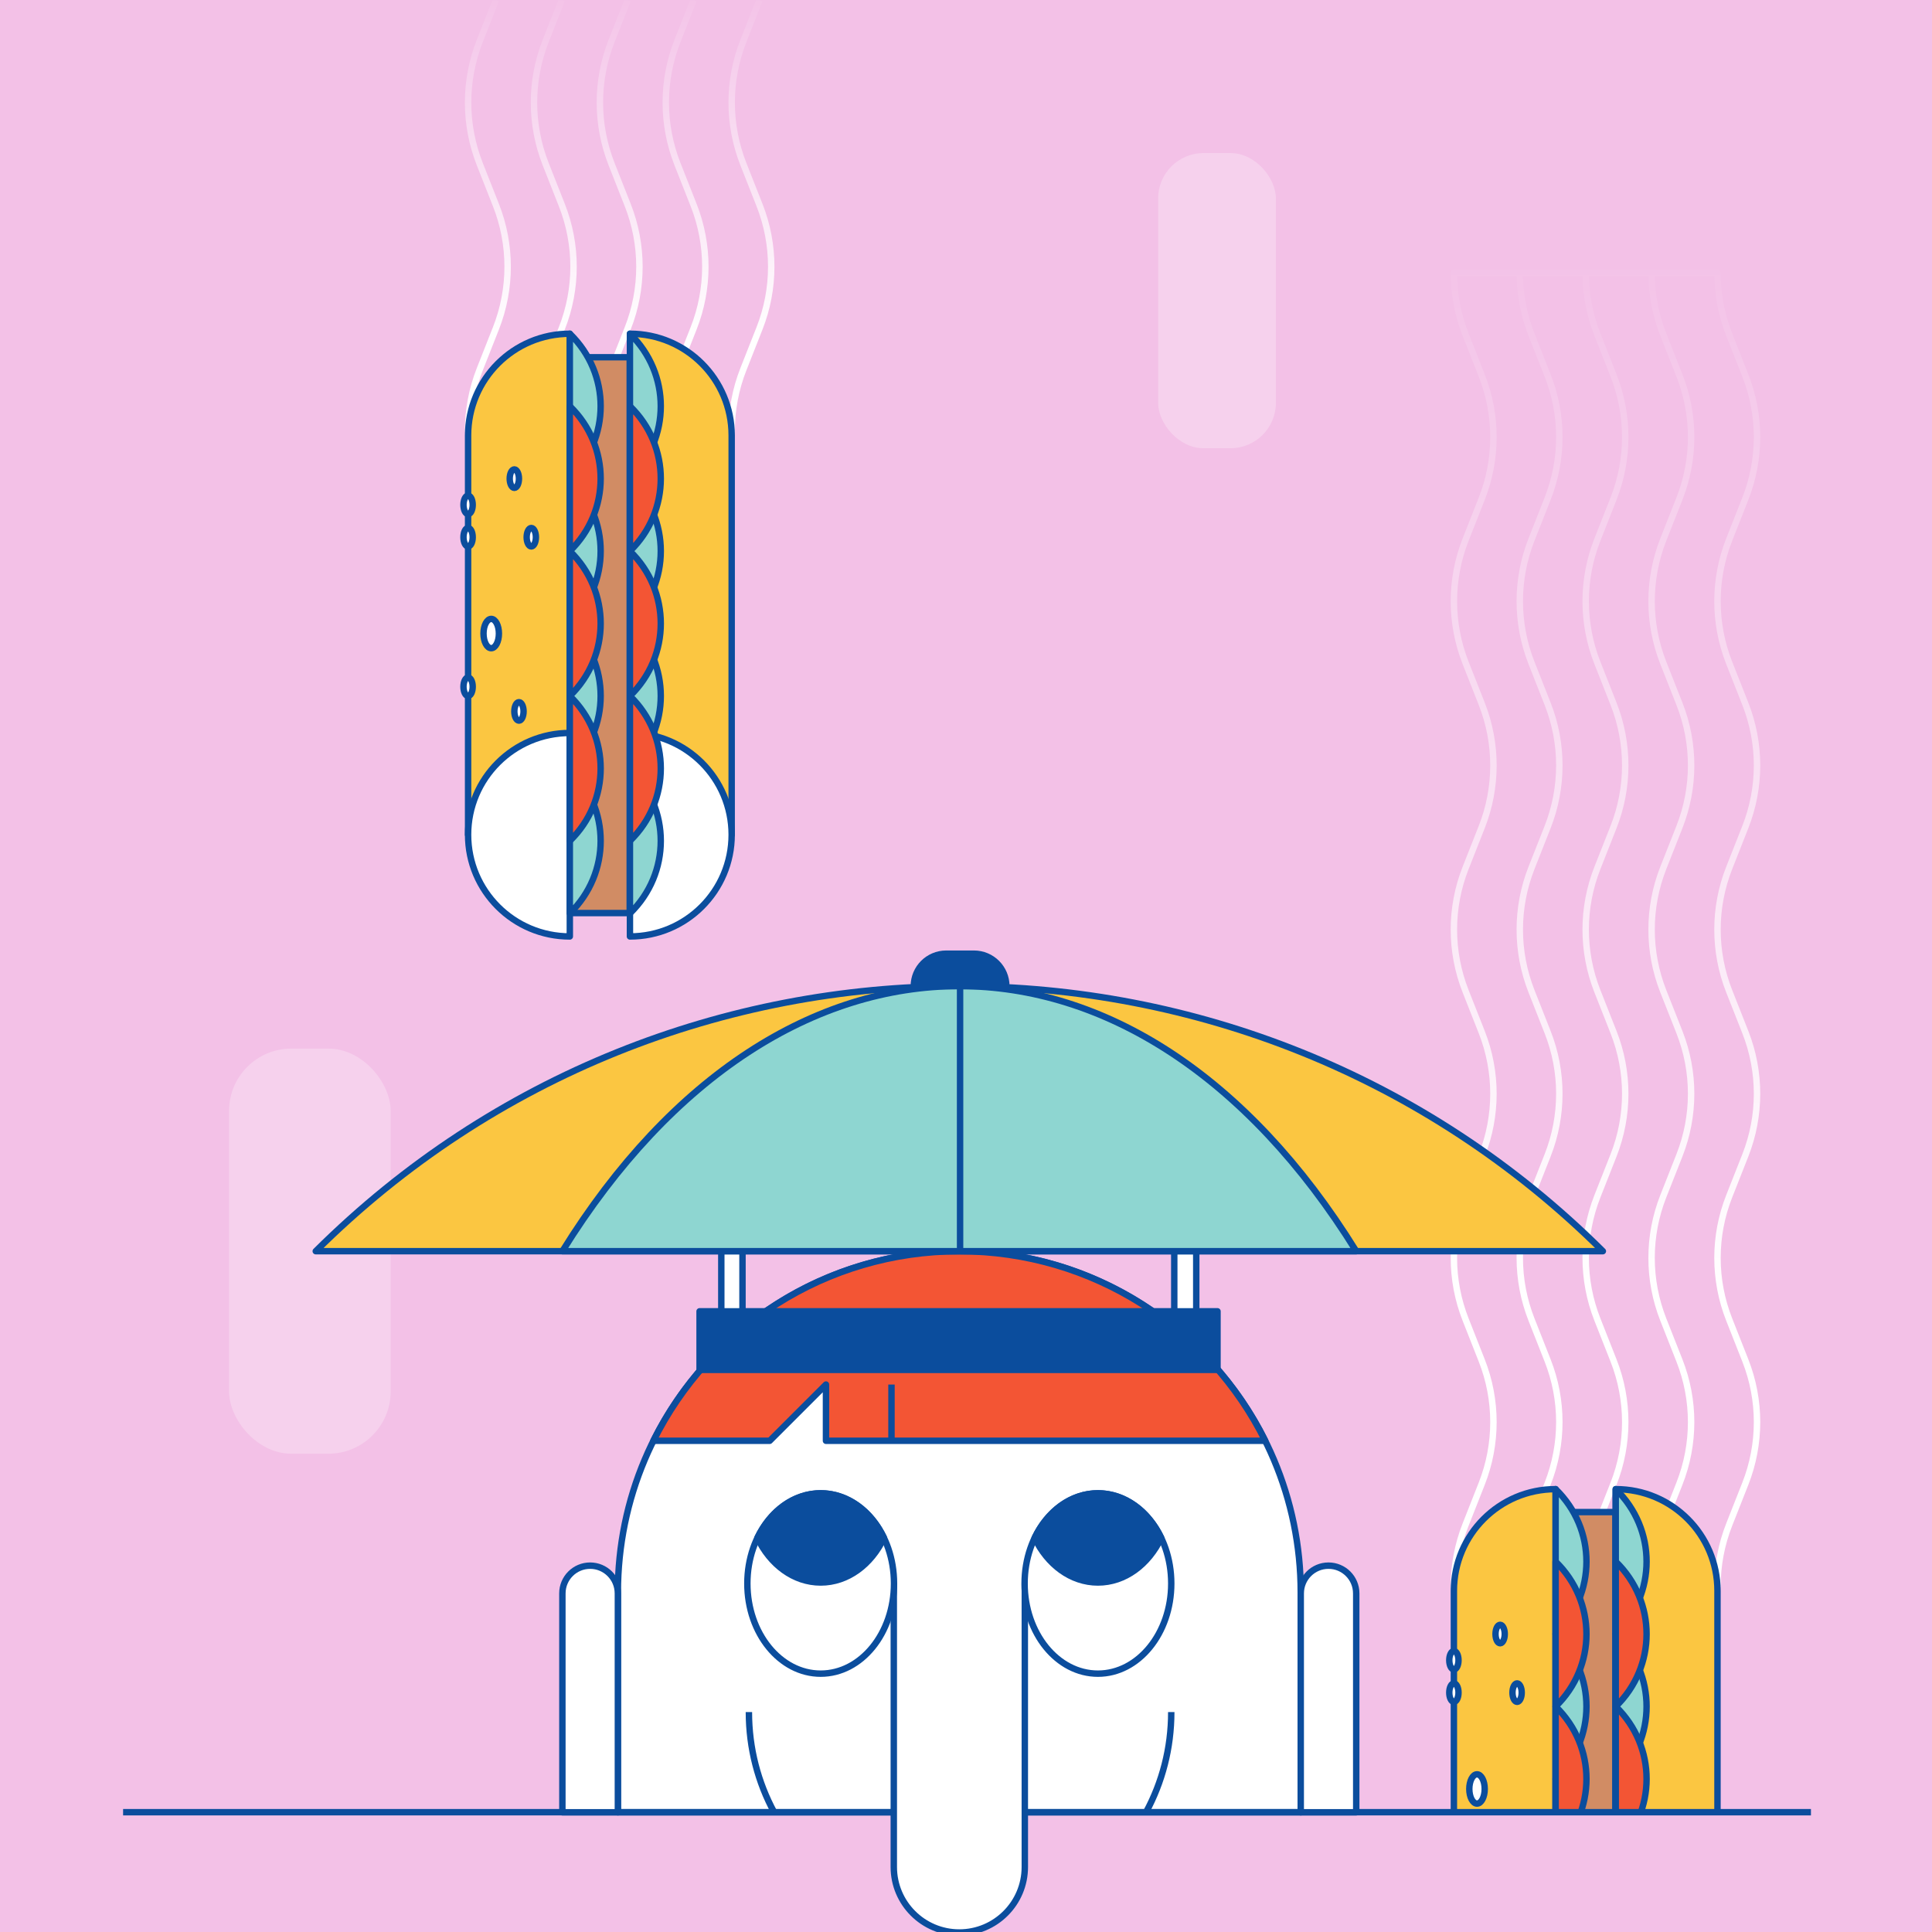 <svg fill="none" height="1805" viewBox="0 0 1805 1805" width="1805" xmlns="http://www.w3.org/2000/svg" xmlns:xlink="http://www.w3.org/1999/xlink"><rect x="0" y="0" width="1805" height="1805" fill="#333333" stroke="none"/><linearGradient id="a"><stop offset="0" stop-color="#fff" stop-opacity="0"/><stop offset="1" stop-color="#fff"/></linearGradient><linearGradient id="b" gradientUnits="userSpaceOnUse" x1="1499.93" x2="1499.93" xlink:href="#a" y1="215.505" y2="1216.83"/><linearGradient id="c" gradientUnits="userSpaceOnUse" x1="578.928" x2="578.928" xlink:href="#a" y1="-12.957" y2="315.543"/><clipPath id="d"><path d="m0 0h1805v1805h-1805z"/></clipPath><g clip-path="url(#d)"><path d="m0 0h1805v1805h-1805z" fill="#f3c1e7"/><rect fill="#fff" height="378.507" opacity=".25" rx="58.19" width="151" x="214" y="979.652"/><g stroke-width="6"><path d="m1481.45 255c0 19.543 3.65 39.086 10.95 57.589l15.06 38.196c14.59 37.005 14.59 78.172 0 115.177l-15.06 38.196c-7.3 18.503-10.95 38.046-10.95 57.589s3.65 39.086 10.95 57.589l15.06 38.196c14.59 37.005 14.59 78.172 0 115.177l-15.06 38.196c-7.3 18.503-10.95 38.046-10.95 57.589s3.65 39.086 10.95 57.589l15.06 38.196c14.59 37.001 14.59 78.171 0 115.181l-15.06 38.19c-7.3 18.51-10.95 38.05-10.95 57.59s3.65 39.09 10.95 57.59l15.06 38.2c14.59 37 14.59 78.17 0 115.17l-15.06 38.2c-7.3 18.5-10.95 38.05-10.95 57.59m0-1226.99h61.57m-61.57 0h-61.56m123.13 0h61.56c0 19.543 3.65 39.086 10.95 57.589l15.06 38.196c14.59 37.005 14.59 78.172 0 115.177l-15.06 38.196c-7.3 18.503-10.95 38.046-10.95 57.589s3.65 39.086 10.95 57.589l15.06 38.196c14.59 37.005 14.59 78.172 0 115.177l-15.06 38.196c-7.3 18.503-10.95 38.046-10.95 57.589s3.65 39.086 10.95 57.589l15.06 38.196c14.59 37.001 14.59 78.171 0 115.181l-15.06 38.19c-7.3 18.51-10.95 38.05-10.95 57.59s3.65 39.09 10.95 57.59l15.06 38.2c14.59 37 14.59 78.17 0 115.17l-15.06 38.2c-7.3 18.5-10.95 38.05-10.95 57.59h-246.26c0-19.54 3.65-39.09 10.95-57.59l15.06-38.2c14.59-37 14.59-78.17 0-115.17l-15.06-38.2c-7.3-18.5-10.95-38.05-10.95-57.59s3.65-39.08 10.95-57.59l15.06-38.19c14.59-37.01 14.59-78.18 0-115.181l-15.06-38.196c-7.3-18.503-10.95-38.046-10.95-57.589s3.65-39.086 10.95-57.589l15.06-38.196c14.59-37.005 14.59-78.172 0-115.177l-15.06-38.196c-7.3-18.503-10.95-38.046-10.95-57.589s3.65-39.086 10.95-57.589l15.06-38.196c14.59-37.005 14.59-78.172 0-115.177l-15.06-38.196c-7.3-18.503-10.95-38.046-10.95-57.589h61.57m123.13 0c0 19.543 3.65 39.086 10.94 57.589l15.07 38.196c14.59 37.005 14.59 78.172-.01 115.177l-15.06 38.196c-7.3 18.503-10.94 38.046-10.94 57.589s3.65 39.086 10.94 57.589l15.07 38.196c14.59 37.005 14.59 78.172-.01 115.177l-15.06 38.196c-7.3 18.503-10.94 38.046-10.94 57.589s3.65 39.086 10.94 57.589l15.07 38.196c14.59 37.001 14.59 78.171-.01 115.181l-15.06 38.19c-7.3 18.51-10.94 38.05-10.94 57.59s3.65 39.09 10.94 57.59l15.07 38.2c14.59 37 14.59 78.17-.01 115.17l-15.06 38.2c-7.3 18.5-10.94 38.05-10.94 57.59m-123.13-1226.99c0 19.543 3.64 39.086 10.94 57.589l15.06 38.196c14.6 37.005 14.6 78.172 0 115.177l-15.06 38.196c-7.3 18.503-10.94 38.046-10.94 57.589s3.64 39.086 10.94 57.589l15.06 38.196c14.6 37.005 14.6 78.172 0 115.177l-15.06 38.196c-7.3 18.503-10.94 38.046-10.94 57.589s3.64 39.086 10.94 57.589l15.06 38.196c14.6 37.001 14.6 78.171 0 115.181l-15.06 38.19c-7.3 18.51-10.94 38.05-10.94 57.59s3.64 39.09 10.94 57.59l15.06 38.2c14.6 37 14.6 78.17 0 115.17l-15.06 38.2c-7.3 18.5-10.94 38.05-10.94 57.59" stroke="url(#b)" stroke-linejoin="round"/><path d="m1453.53 1932.7h520.01v55.742h-520.01z" fill="#d18c64" stroke="#0b4d9d" stroke-linejoin="round" transform="matrix(0 -1 1 0 -479.17 3386.23)"/><path d="m1604.58 1859.3v-372.99c0-52.5-42.55-95.05-95.04-95.05v468.04z" fill="#fbc641" stroke="#0b4d9d" stroke-linejoin="round"/><path d="m1509.54 1954.35c52.49 0 95.04-42.56 95.04-95.05s-42.55-95.05-95.04-95.05z" fill="#fff" stroke="#0b4d9d" stroke-linejoin="round"/><path d="m1509.54 1932.75c38.4-37.38 38.4-97.99 0-135.37z" fill="#8ed6d1" stroke="#0b4d9d" stroke-linejoin="round"/><path d="m1509.54 1797.38c38.4-37.38 38.4-97.99 0-135.37z" fill="#8ed6d1" stroke="#0b4d9d" stroke-linejoin="round"/><path d="m1509.54 1662c38.4-37.38 38.4-97.99 0-135.37z" fill="#8ed6d1" stroke="#0b4d9d" stroke-linejoin="round"/><path d="m1509.54 1526.63c38.4-37.38 38.4-97.99 0-135.37z" fill="#8ed6d1" stroke="#0b4d9d" stroke-linejoin="round"/><path d="m1358.32 1859.3v-372.99c0-52.5 42.56-95.05 95.05-95.05v468.04z" fill="#fbc641" stroke="#0b4d9d" stroke-linejoin="round"/><path d="m1453.37 1954.35c-52.49 0-95.05-42.56-95.05-95.05s42.56-95.05 95.05-95.05z" fill="#fff" stroke="#0b4d9d" stroke-linejoin="round"/><path d="m1453.37 1932.75c38.4-37.38 38.4-97.99 0-135.37z" fill="#8ed6d1" stroke="#0b4d9d" stroke-linejoin="round"/><path d="m1453.37 1797.38c38.4-37.38 38.4-97.99 0-135.37z" fill="#8ed6d1" stroke="#0b4d9d" stroke-linejoin="round"/><path d="m1453.37 1662c38.4-37.38 38.4-97.99 0-135.37z" fill="#8ed6d1" stroke="#0b4d9d" stroke-linejoin="round"/><path d="m1453.37 1526.63c38.4-37.38 38.4-97.99 0-135.37z" fill="#8ed6d1" stroke="#0b4d9d" stroke-linejoin="round"/><path d="m1453.37 1865.06c38.4-37.38 38.4-97.99 0-135.37z" fill="#f35534" stroke="#0b4d9d" stroke-linejoin="round"/><path d="m1453.37 1729.69c38.4-37.38 38.4-97.99 0-135.37z" fill="#f35534" stroke="#0b4d9d" stroke-linejoin="round"/><path d="m1453.37 1594.32c38.4-37.38 38.4-97.99 0-135.37z" fill="#f35534" stroke="#0b4d9d" stroke-linejoin="round"/><path d="m1509.54 1865.06c38.4-37.38 38.4-97.99 0-135.37z" fill="#f35534" stroke="#0b4d9d" stroke-linejoin="round"/><path d="m1509.54 1729.69c38.4-37.38 38.4-97.99 0-135.37z" fill="#f35534" stroke="#0b4d9d" stroke-linejoin="round"/><path d="m1509.54 1594.32c38.4-37.38 38.4-97.99 0-135.37z" fill="#f35534" stroke="#0b4d9d" stroke-linejoin="round"/><ellipse cx="1358.32" cy="1721.05" fill="#fff" rx="8.641" ry="4.32" stroke="#0b4d9d" stroke-linejoin="round" transform="matrix(0 -1 1 0 -362.73 3079.37)"/><ellipse cx="1417.37" cy="1581.36" fill="#fff" rx="8.641" ry="4.32" stroke="#0b4d9d" stroke-linejoin="round" transform="matrix(0 -1 1 0 -163.99 2998.73)"/><ellipse cx="1358.32" cy="1551.11" fill="#fff" rx="8.641" ry="4.32" stroke="#0b4d9d" stroke-linejoin="round" transform="matrix(0 -1 1 0 -192.79 2909.43)"/><ellipse cx="1358.32" cy="1581.36" fill="#fff" rx="8.641" ry="4.32" stroke="#0b4d9d" stroke-linejoin="round" transform="matrix(0 -1 1 0 -223.04 2939.68)"/><ellipse cx="1405.84" cy="1744.09" fill="#fff" rx="8.641" ry="4.32" stroke="#0b4d9d" stroke-linejoin="round" transform="matrix(0 -1 1 0 -338.25 3149.93)"/><ellipse cx="1379.92" cy="1671.36" fill="#fff" rx="13.681" ry="7.201" stroke="#0b4d9d" stroke-linejoin="round" transform="matrix(0 -1 1 0 -291.44 3051.28)"/><ellipse cx="1401.52" cy="1526.63" fill="#fff" rx="8.641" ry="4.32" stroke="#0b4d9d" stroke-linejoin="round" transform="matrix(0 -1 1 0 -125.11 2928.15)"/><path d="m463.329 0-15.064 38.196c-7.296 18.503-10.945 38.046-10.945 57.589 0 19.543 3.649 39.086 10.946 57.589l15.063 38.196c14.594 37.005 14.593 78.171 0 115.177l-15.064 38.196c-7.296 18.503-10.945 38.046-10.945 57.589h246.262c0-19.543 3.648-39.086 10.945-57.589l15.063-38.196c14.594-37.006 14.594-78.172 0-115.177l-15.063-38.196c-7.297-18.503-10.945-38.046-10.945-57.589 0-19.543 3.648-39.086 10.945-57.589l15.063-38.196m-123.13 0-15.064 38.196c-7.296 18.503-10.945 38.046-10.945 57.589 0 19.543 3.649 39.086 10.945 57.589l15.064 38.196c14.593 37.005 14.593 78.171 0 115.177l-15.064 38.196c-7.296 18.503-10.945 38.046-10.945 57.589m-35.557-402.532-15.063 38.196c-7.297 18.503-10.945 38.046-10.945 57.589 0 19.543 3.648 39.086 10.945 57.589l15.063 38.196c14.594 37.005 14.594 78.171 0 115.177l-15.063 38.196c-7.297 18.503-10.945 38.046-10.945 57.589m149.139-402.532-15.063 38.196c-7.297 18.503-10.945 38.046-10.945 57.589 0 19.543 3.648 39.086 10.945 57.589l15.063 38.196c14.594 37.005 14.594 78.171 0 115.177l-15.063 38.196c-7.297 18.503-10.945 38.046-10.945 57.589" stroke="url(#c)" stroke-linejoin="round"/><path d="m532.59 853.031h519.276v55.742h-519.276z" fill="#d18c64" stroke="#0b4d9d" stroke-linejoin="round" transform="matrix(0 -1 1 0 -320.441 1385.621)"/><path d="m683.582 779.844v-372.993c0-52.494-42.555-95.048-95.048-95.048v468.041z" fill="#fbc641" stroke="#0b4d9d" stroke-linejoin="round"/><path d="m588.534 874.893c52.493 0 95.048-42.555 95.048-95.049s-42.555-95.048-95.048-95.048z" fill="#fff" stroke="#0b4d9d" stroke-linejoin="round"/><path d="m588.533 853.291c38.404-37.382 38.404-97.99 0-135.372z" fill="#8ed6d1" stroke="#0b4d9d" stroke-linejoin="round"/><path d="m588.533 717.92c38.404-37.382 38.404-97.99 0-135.372z" fill="#8ed6d1" stroke="#0b4d9d" stroke-linejoin="round"/><path d="m588.533 582.547c38.404-37.382 38.404-97.99 0-135.372z" fill="#8ed6d1" stroke="#0b4d9d" stroke-linejoin="round"/><path d="m588.533 447.176c38.404-37.382 38.404-97.99 0-135.372z" fill="#8ed6d1" stroke="#0b4d9d" stroke-linejoin="round"/><path d="m437.32 779.844v-372.993c0-52.494 42.555-95.048 95.049-95.048v468.041z" fill="#fbc641" stroke="#0b4d9d" stroke-linejoin="round"/><path d="m532.369 874.893c-52.494 0-95.049-42.555-95.049-95.049s42.555-95.048 95.049-95.048z" fill="#fff" stroke="#0b4d9d" stroke-linejoin="round"/><path d="m532.369 853.291c38.404-37.382 38.404-97.99 0-135.372z" fill="#8ed6d1" stroke="#0b4d9d" stroke-linejoin="round"/><path d="m532.369 717.92c38.404-37.382 38.404-97.99 0-135.372z" fill="#8ed6d1" stroke="#0b4d9d" stroke-linejoin="round"/><path d="m532.369 582.547c38.404-37.382 38.404-97.99 0-135.372z" fill="#8ed6d1" stroke="#0b4d9d" stroke-linejoin="round"/><path d="m532.369 447.176c38.404-37.382 38.404-97.99 0-135.372z" fill="#8ed6d1" stroke="#0b4d9d" stroke-linejoin="round"/><path d="m532.369 785.605c38.404-37.381 38.404-97.99 0-135.371z" fill="#f35534" stroke="#0b4d9d" stroke-linejoin="round"/><path d="m532.369 650.234c38.404-37.382 38.404-97.99 0-135.372z" fill="#f35534" stroke="#0b4d9d" stroke-linejoin="round"/><path d="m532.369 514.861c38.404-37.382 38.404-97.99 0-135.372z" fill="#f35534" stroke="#0b4d9d" stroke-linejoin="round"/><path d="m588.533 785.605c38.404-37.381 38.404-97.99 0-135.371z" fill="#f35534" stroke="#0b4d9d" stroke-linejoin="round"/><path d="m588.533 650.234c38.404-37.382 38.404-97.99 0-135.372z" fill="#f35534" stroke="#0b4d9d" stroke-linejoin="round"/><path d="m588.533 514.861c38.404-37.382 38.404-97.99 0-135.372z" fill="#f35534" stroke="#0b4d9d" stroke-linejoin="round"/><ellipse cx="437.32" cy="641.592" fill="#fff" rx="8.641" ry="4.32" stroke="#0b4d9d" stroke-linejoin="round" transform="matrix(0 -1 1 0 -204.272 1078.912)"/><ellipse cx="496.365" cy="501.9" fill="#fff" rx="8.641" ry="4.32" stroke="#0b4d9d" stroke-linejoin="round" transform="matrix(0 -1 1 0 -5.535 998.265)"/><ellipse cx="437.32" cy="471.658" fill="#fff" rx="8.641" ry="4.32" stroke="#0b4d9d" stroke-linejoin="round" transform="matrix(0 -1 1 0 -34.338 908.978)"/><ellipse cx="437.32" cy="501.9" fill="#fff" rx="8.641" ry="4.32" stroke="#0b4d9d" stroke-linejoin="round" transform="matrix(0 -1 1 0 -64.58 939.22)"/><ellipse cx="484.844" cy="664.635" fill="#fff" rx="8.641" ry="4.32" stroke="#0b4d9d" stroke-linejoin="round" transform="matrix(0 -1 1 0 -179.791 1149.479)"/><ellipse cx="458.921" cy="591.909" fill="#fff" rx="13.681" ry="7.201" stroke="#0b4d9d" stroke-linejoin="round" transform="matrix(0 -1 1 0 -132.988 1050.83)"/><ellipse cx="480.523" cy="447.176" fill="#fff" rx="8.641" ry="4.32" stroke="#0b4d9d" stroke-linejoin="round" transform="matrix(0 -1 1 0 33.347 927.699)"/></g><path d="m1310 1693h446v112h-446z" fill="#f3c1e7"/><path d="m577.26 1487.93c0-176.17 142.816-318.98 318.988-318.98s318.992 142.81 318.992 318.98v205.22h-637.98z" fill="#fff" stroke="#0b4d9d" stroke-linejoin="round" stroke-width="6"/><path d="m1094.27 1599.54c0 33.88-8.54 65.76-23.58 93.61m-371.018-93.61c0 33.88 8.537 65.76 23.577 93.61" stroke="#0b4d9d" stroke-linejoin="round" stroke-width="6"/><path d="m115 1693.08h1576.9" stroke="#0b4d9d" stroke-width="6"/><path d="m957.454 1734.91v-283.7h-122.411v283.7c0 49.5 27.403 70.57 61.205 70.57 33.803 0 61.206-21.07 61.206-70.57z" fill="#fff"/><path d="m835.043 1480.01v264.26c0 33.81 27.403 61.21 61.205 61.21 33.803 0 61.206-27.4 61.206-61.21v-264.26" stroke="#0b4d9d" stroke-linejoin="round" stroke-width="6"/><path d="m610.459 1346.08h108.655l52.565-52.56v52.56h61.205 349.156c-52.21-104.99-160.58-177.13-285.79-177.13-125.215 0-233.579 72.14-285.791 177.13z" fill="#f35534"/><path d="m832.884 1346.08h-61.205v-52.56l-52.565 52.56h-108.655c52.212-104.99 160.576-177.13 285.791-177.13 125.21 0 233.58 72.14 285.79 177.13zm0 0v-52.56" stroke="#0b4d9d" stroke-linejoin="round" stroke-width="6"/><path d="m525.416 1488.65c0-14.31 11.606-25.92 25.922-25.92 14.317 0 25.923 11.61 25.923 25.92v204.5h-51.845z" fill="#fff" stroke="#0b4d9d" stroke-linejoin="round" stroke-width="6"/><path d="m1215.24 1488.65c0-14.31 11.6-25.92 25.92-25.92s25.92 11.61 25.92 25.92v204.5h-51.84z" fill="#fff" stroke="#0b4d9d" stroke-linejoin="round" stroke-width="6"/><ellipse cx="766.739" cy="1479.39" fill="#fff" rx="84.247" ry="68.509" stroke="#0b4d9d" stroke-linejoin="round" stroke-width="6" transform="matrix(0 1 -1 0 2246.129 712.651)"/><path d="m707.615 1436.81c11.898 24.92 33.922 41.66 59.124 41.66s47.226-16.74 59.124-41.66c-11.898-24.93-33.922-41.66-59.124-41.66s-47.226 16.73-59.124 41.66z" fill="#0b4d9d" stroke="#0b4d9d" stroke-linejoin="round" stroke-width="6"/><ellipse cx="84.247" cy="68.509" fill="#fff" rx="84.247" ry="68.509" stroke="#0b4d9d" stroke-linejoin="round" stroke-width="6" transform="matrix(0 1 1 -0 957.248 1395.15)"/><path d="m1084.88 1436.81c-11.9 24.92-33.92 41.66-59.12 41.66-25.21 0-47.229-16.74-59.127-41.66 11.898-24.93 33.917-41.66 59.127-41.66 25.2 0 47.22 16.73 59.12 41.66z" fill="#0b4d9d" stroke="#0b4d9d" stroke-linejoin="round" stroke-width="6"/><path d="m653.588 1225.11h483.883v54.725h-483.883z" fill="#0b4d9d" stroke="#0b4d9d" stroke-linejoin="round" stroke-width="6"/><path d="m673.883 1168.67h19.803v56.475h-19.803z" fill="#fff" stroke="#0b4d9d" stroke-linejoin="round" stroke-width="6"/><path d="m1097.08 1168.67h20.536v56.475h-20.536z" fill="#fff" stroke="#0b4d9d" stroke-linejoin="round" stroke-width="6"/><path d="m294.996 1168.94c332.063-330.265 870.444-330.265 1202.504 0z" fill="#fbc641" stroke="#0b4d9d" stroke-linejoin="round" stroke-width="6"/><path d="m525.416 1168.94c204.805-330.265 536.864-330.265 741.664 0z" fill="#8ed6d1" stroke="#0b4d9d" stroke-linejoin="round" stroke-width="6"/><path d="m896.969 922.684v246.266" stroke="#0b4d9d" stroke-linejoin="round" stroke-width="6"/><path d="m853.766 921.243c0-16.703 13.54-30.243 30.242-30.243h25.923c16.702 0 30.242 13.54 30.242 30.243z" fill="#0b4d9d" stroke="#0b4d9d" stroke-linejoin="round" stroke-width="6"/><rect fill="#fff" height="275.774" opacity=".25" rx="42.396" width="110.016" x="1082" y="143"/></g></svg>